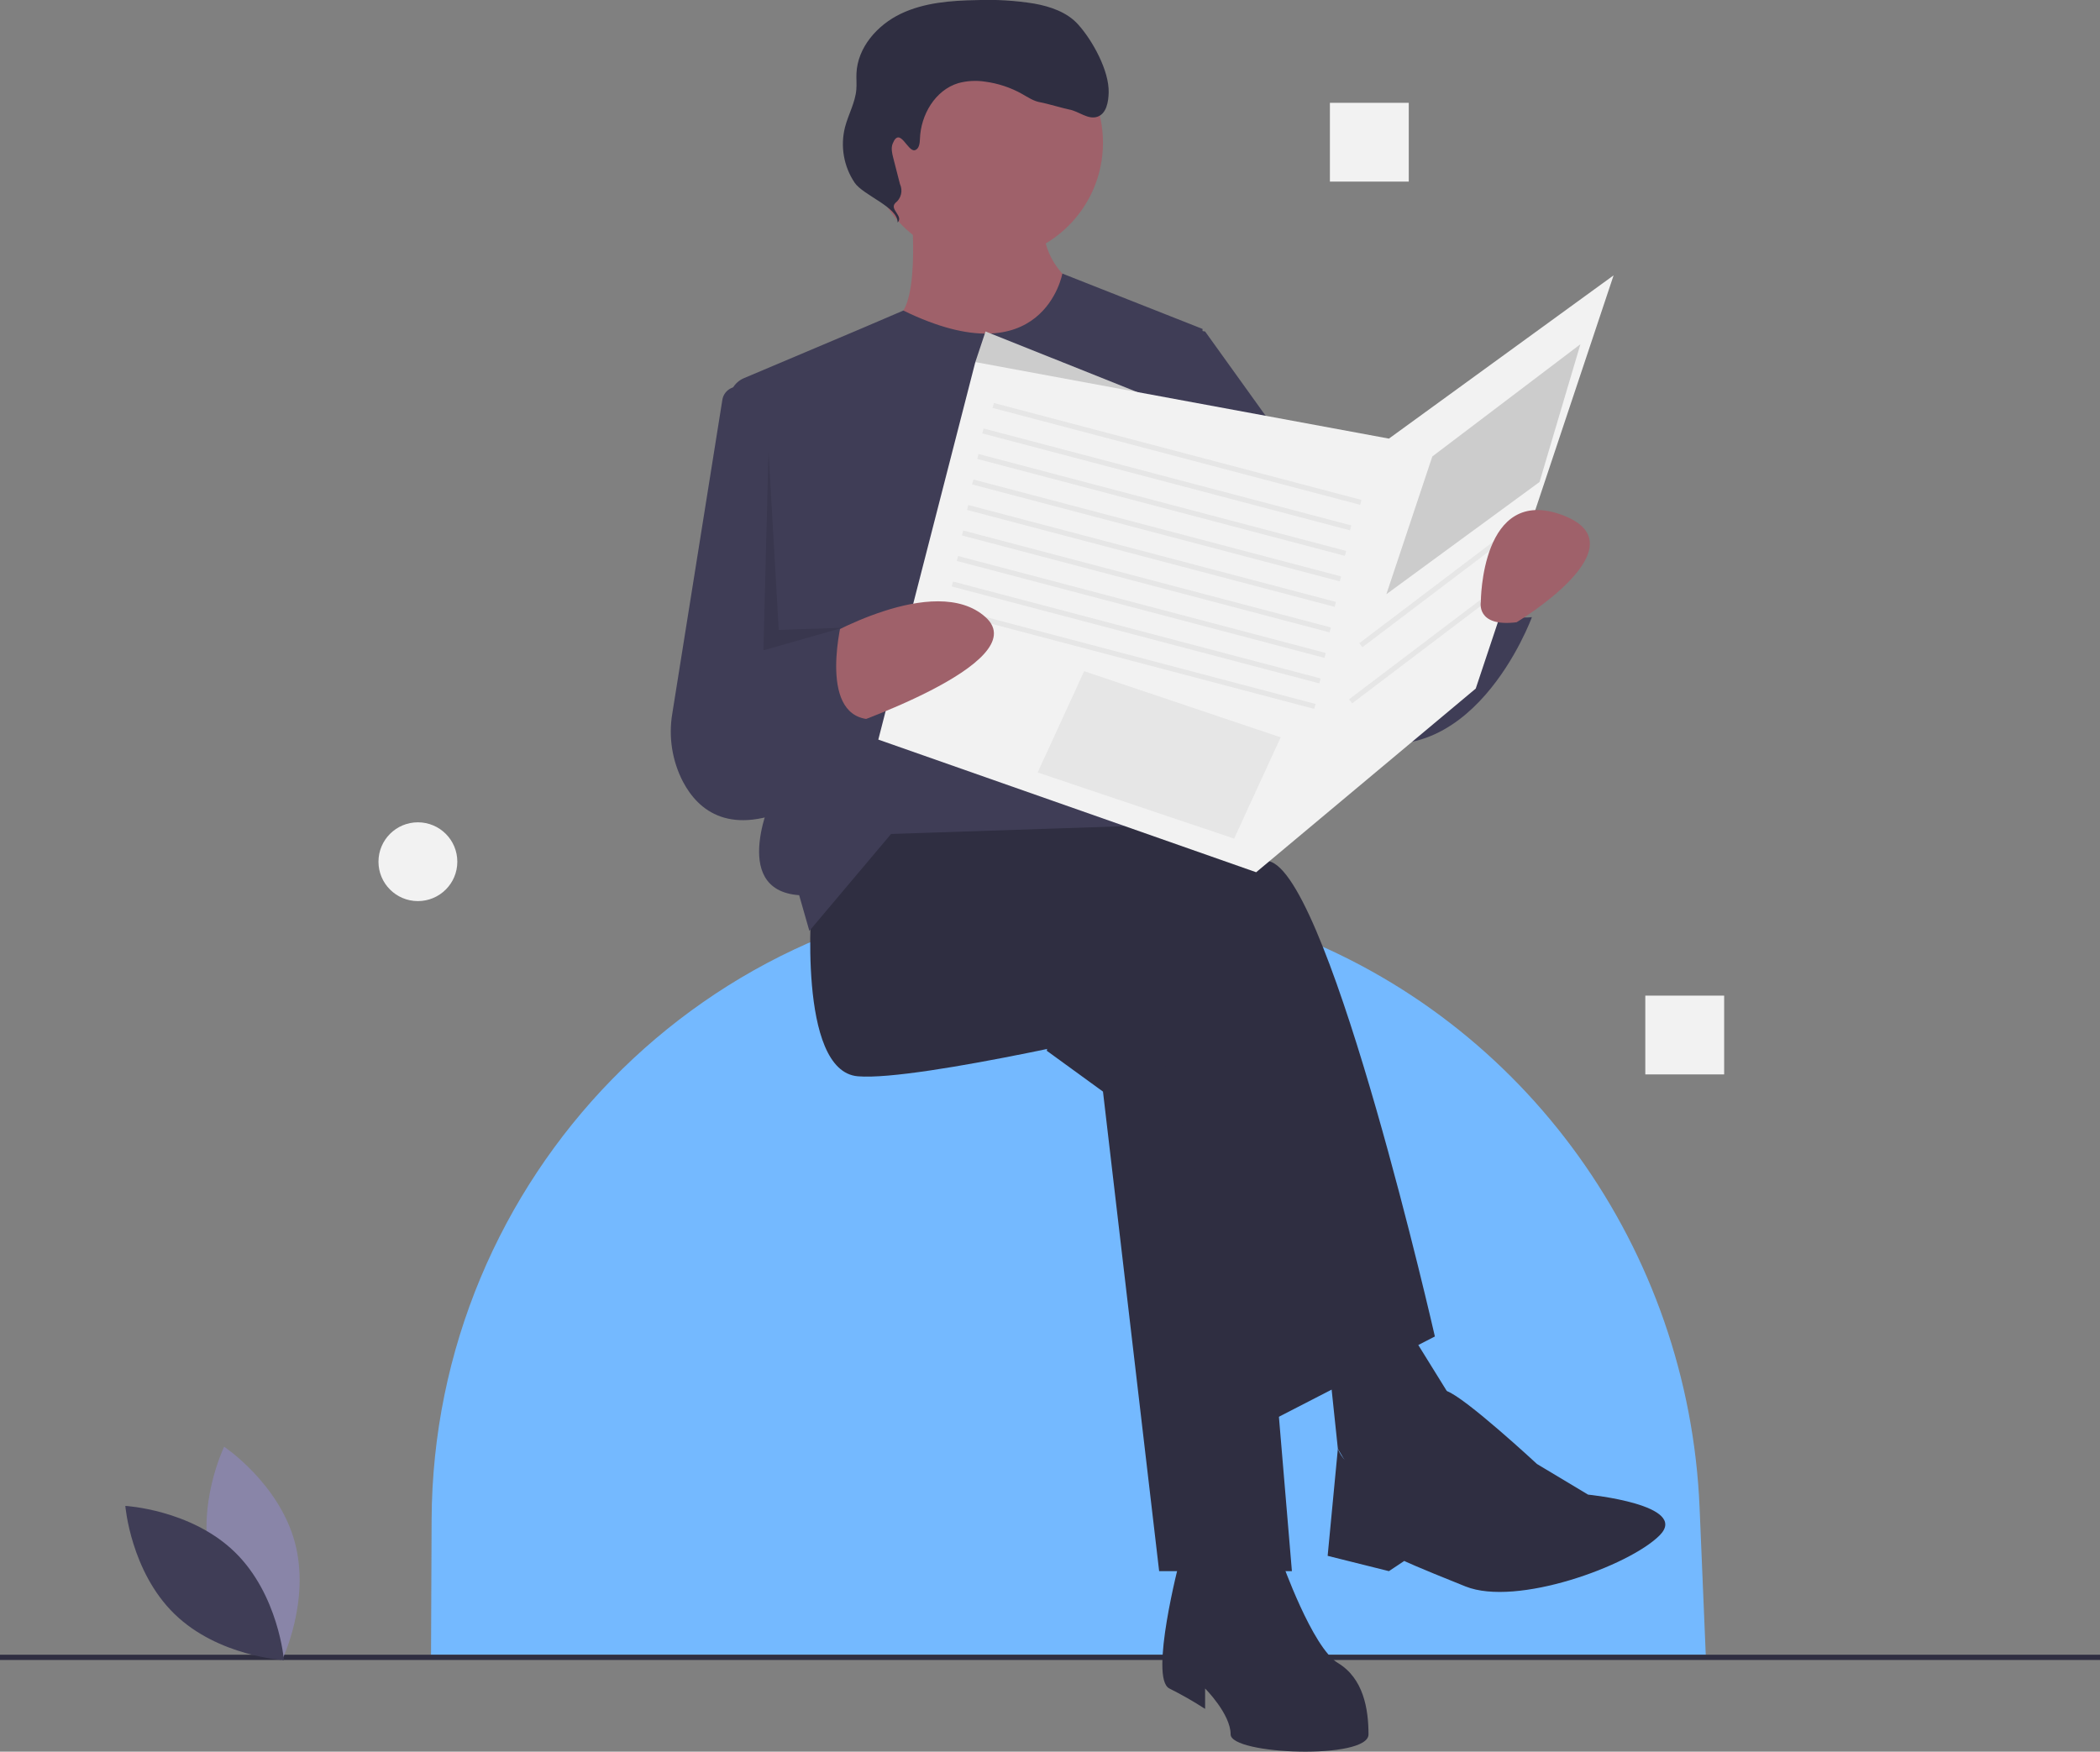 <svg width="368" height="307" viewBox="0 0 368 307" fill="none" xmlns="http://www.w3.org/2000/svg">
<rect x="0" y="0" width="368" height="307" fill="#808080" stroke="none"/>
<g clip-path="url(#clip0)">
<path d="M298.914 290.01H75.534L75.635 266.344C75.89 206.463 123.723 157.121 183.643 156.103C184.29 156.092 184.939 156.086 185.588 156.086H185.588C199.071 156.076 212.447 158.477 225.084 163.176C267.482 178.954 295.939 219.039 297.832 264.207L298.914 290.01Z" fill="#74B9FF"/>
<path d="M368 290.01H0V290.93H368V290.01Z" fill="#2F2E41"/>
<path d="M183.441 184.163L193.284 191.316L203.127 275.362H226.391L218.338 179.692L186.126 167.175L183.441 184.163Z" fill="#2F2E41"/>
<path d="M142.28 157.34C142.28 157.34 139.596 187.74 150.334 188.634C161.071 189.528 202.232 179.693 202.232 179.693L221.918 249.433L251.446 234.233C251.446 234.233 233.55 155.552 222.812 151.081C212.075 146.611 176.283 137.67 176.283 137.67L150.334 142.14L142.28 157.34Z" fill="#2F2E41"/>
<path d="M206.706 273.574C206.706 273.574 201.337 294.138 204.916 295.926C207.069 297.001 209.16 298.195 211.18 299.503V295.926C211.18 295.926 215.654 300.397 215.654 303.973C215.654 307.55 239.814 308.444 239.814 303.973C239.814 299.503 238.919 294.138 234.445 291.456C229.971 288.773 224.602 273.574 224.602 273.574H206.706Z" fill="#2F2E41"/>
<path d="M232.655 236.915L234.445 253.903L240.708 264.632L255.92 247.644L244.288 228.869L232.655 236.915Z" fill="#2F2E41"/>
<path d="M246.972 253.903C246.972 253.903 250.267 242.646 253.541 243.804C256.815 244.962 269.342 256.586 269.342 256.586L278.29 261.95C278.29 261.95 296.186 263.738 290.817 269.103C285.448 274.468 265.763 281.621 256.815 278.044C247.867 274.468 246.077 273.574 246.077 273.574L243.393 275.362L232.655 272.68L234.445 253.903C234.445 253.903 237.129 261.95 246.972 253.903Z" fill="#2F2E41"/>
<path d="M172.704 45.577C184.07 45.577 193.284 36.37 193.284 25.012C193.284 13.655 184.07 4.448 172.704 4.448C161.337 4.448 152.123 13.655 152.123 25.012C152.123 36.37 161.337 45.577 172.704 45.577Z" fill="#9F616A"/>
<path d="M159.729 37.083C159.729 37.083 161.519 55.859 156.15 55.859C150.781 55.859 157.045 79.106 171.361 79.106C185.678 79.106 191.047 51.389 191.047 51.389C191.047 51.389 181.204 47.812 182.994 36.189C184.783 24.566 159.729 37.083 159.729 37.083Z" fill="#9F616A"/>
<path d="M158.303 54.427L150.781 57.647L130.366 66.278C129.543 66.626 128.854 67.23 128.403 68.001C127.952 68.772 127.762 69.668 127.862 70.555L135.569 139.011C135.569 139.011 127.516 155.999 140.043 156.893L141.833 163.152L156.15 146.164L209.838 144.375L210.733 57.647L186.167 47.948C186.167 47.948 182.826 66.406 158.303 54.427Z" fill="#3F3D56"/>
<path d="M133.332 68.824L130.026 67.88C129.655 67.774 129.266 67.748 128.884 67.803C128.503 67.859 128.137 67.994 127.812 68.201C127.487 68.408 127.209 68.682 126.998 69.004C126.786 69.326 126.645 69.689 126.585 70.07L117.81 125.069C117.125 129.142 117.781 133.327 119.677 136.997C122.389 142.126 128.019 146.778 139.596 141.246L147.649 83.129L133.332 68.824Z" fill="#3F3D56"/>
<path d="M200.442 56.306L211.18 58.094L240.708 99.223L243.393 106.376L260.394 101.011C260.394 101.011 259.499 109.058 268.447 108.164C268.447 108.164 257.71 137.67 235.34 128.729C212.97 119.788 205.811 92.964 205.811 92.964L200.442 56.306Z" fill="#3F3D56"/>
<path d="M212.97 74.188L172.703 58.094L170.914 63.459L189.705 79.553L212.97 74.188Z" fill="#CCCCCC"/>
<path d="M160.312 26.323C161.073 26.121 161.184 25.112 161.21 24.327C161.346 20.119 163.882 15.802 167.912 14.577C169.459 14.153 171.079 14.064 172.662 14.316C174.923 14.617 177.106 15.344 179.095 16.46C180.145 17.05 181.175 17.76 182.365 17.94C183.152 18.059 186.557 19.048 187.34 19.188C189.062 19.494 190.662 21.033 192.314 20.46C193.894 19.912 194.244 17.867 194.282 16.196C194.369 12.389 191.477 7.119 188.929 4.286C186.995 2.137 184.084 1.145 181.238 0.629C177.914 0.095 174.545 -0.11 171.18 0.017C166.626 0.098 161.945 0.45 157.838 2.419C153.731 4.388 150.282 8.307 150.085 12.854C150.044 13.802 150.142 14.753 150.062 15.698C149.868 18.002 148.643 20.084 148.068 22.325C147.657 23.969 147.596 25.681 147.888 27.35C148.18 29.019 148.819 30.608 149.763 32.016C151.287 34.257 157.382 36.292 157.294 39C158.396 37.86 155.798 36.712 156.899 35.571C157.393 35.195 157.742 34.66 157.889 34.057C158.036 33.454 157.972 32.819 157.707 32.258L156.537 27.699C156.323 26.864 156.112 25.96 156.435 25.162C157.69 22.065 159.045 26.662 160.312 26.323Z" fill="#2F2E41"/>
<path d="M170.914 63.459L153.913 129.623L220.128 152.87L258.605 120.681L282.764 48.259L243.393 76.871L170.914 63.459Z" fill="#F2F2F2"/>
<path d="M174.16 70.627L173.932 71.491L238.357 88.479L238.585 87.615L174.16 70.627Z" fill="#E6E6E6"/>
<path d="M172.37 75.097L172.142 75.962L236.568 92.95L236.796 92.085L172.37 75.097Z" fill="#E6E6E6"/>
<path d="M171.475 79.568L171.247 80.432L235.673 97.42L235.901 96.556L171.475 79.568Z" fill="#E6E6E6"/>
<path d="M170.581 84.038L170.352 84.903L234.778 101.891L235.006 101.026L170.581 84.038Z" fill="#E6E6E6"/>
<path d="M169.686 88.509L169.458 89.373L233.883 106.361L234.111 105.497L169.686 88.509Z" fill="#E6E6E6"/>
<path d="M168.791 92.979L168.563 93.844L232.988 110.832L233.217 109.967L168.791 92.979Z" fill="#E6E6E6"/>
<path d="M167.896 97.45L167.668 98.314L232.094 115.302L232.322 114.438L167.896 97.45Z" fill="#E6E6E6"/>
<path d="M167.001 101.92L166.773 102.785L231.199 119.773L231.427 118.908L167.001 101.92Z" fill="#E6E6E6"/>
<path d="M166.107 106.391L165.878 107.255L230.304 124.243L230.532 123.379L166.107 106.391Z" fill="#E6E6E6"/>
<path d="M143.631 112.128C143.631 112.128 163.756 100.117 172.704 108.164C181.652 116.211 146.754 127.835 146.754 127.835L143.631 112.128Z" fill="#9F616A"/>
<path d="M121.7 117.999L147.649 108.164C147.649 108.164 143.175 125.152 152.123 126.046L139.596 141.246C139.596 141.246 114.542 141.246 121.7 117.999Z" fill="#3F3D56"/>
<path d="M189.985 117.633L224.418 129.229L216.269 146.977L181.836 135.382L189.985 117.633Z" fill="#E6E6E6"/>
<path d="M250.999 80L276.948 60.33L269.79 84.471L242.945 104.141L250.999 80Z" fill="#CCCCCC"/>
<path d="M264.15 93.056L238.201 112.725L238.742 113.438L264.691 93.768L264.15 93.056Z" fill="#E6E6E6"/>
<path d="M262.361 102.891L236.411 122.56L236.952 123.273L262.902 103.603L262.361 102.891Z" fill="#E6E6E6"/>
<path d="M265.763 109.058C265.763 109.058 288.133 95.647 273.816 90.282C259.499 84.918 259.499 105.482 259.499 105.482C259.499 105.482 258.604 109.952 265.763 109.058Z" fill="#9F616A"/>
<path opacity="0.1" d="M134.675 79.106L133.78 113.976L147.649 110.021L136.464 110.399L134.675 79.106Z" fill="black"/>
<path d="M37.034 274.24C39.831 284.572 49.412 290.971 49.412 290.971C49.412 290.971 54.458 280.618 51.661 270.286C48.864 259.954 39.283 253.556 39.283 253.556C39.283 253.556 34.237 263.908 37.034 274.24Z" fill="#8985A8"/>
<path d="M41.145 272.02C48.82 279.486 49.757 290.962 49.757 290.962C49.757 290.962 38.251 290.335 30.575 282.869C22.9 275.403 21.962 263.926 21.962 263.926C21.962 263.926 33.469 264.554 41.145 272.02Z" fill="#3F3D56"/>
<path d="M302.138 174.495H288.32V188.302H302.138V174.495Z" fill="#F2F2F2"/>
<path d="M246.869 18.021H233.051V31.828H246.869V18.021Z" fill="#F2F2F2"/>
<path d="M73.231 157.927C77.047 157.927 80.14 154.837 80.14 151.024C80.14 147.211 77.047 144.121 73.231 144.121C69.416 144.121 66.323 147.211 66.323 151.024C66.323 154.837 69.416 157.927 73.231 157.927Z" fill="#F2F2F2"/>
</g>
<defs>
<clipPath id="clip0">
<rect width="368" height="307" fill="white"/>
</clipPath>
</defs>
</svg>
